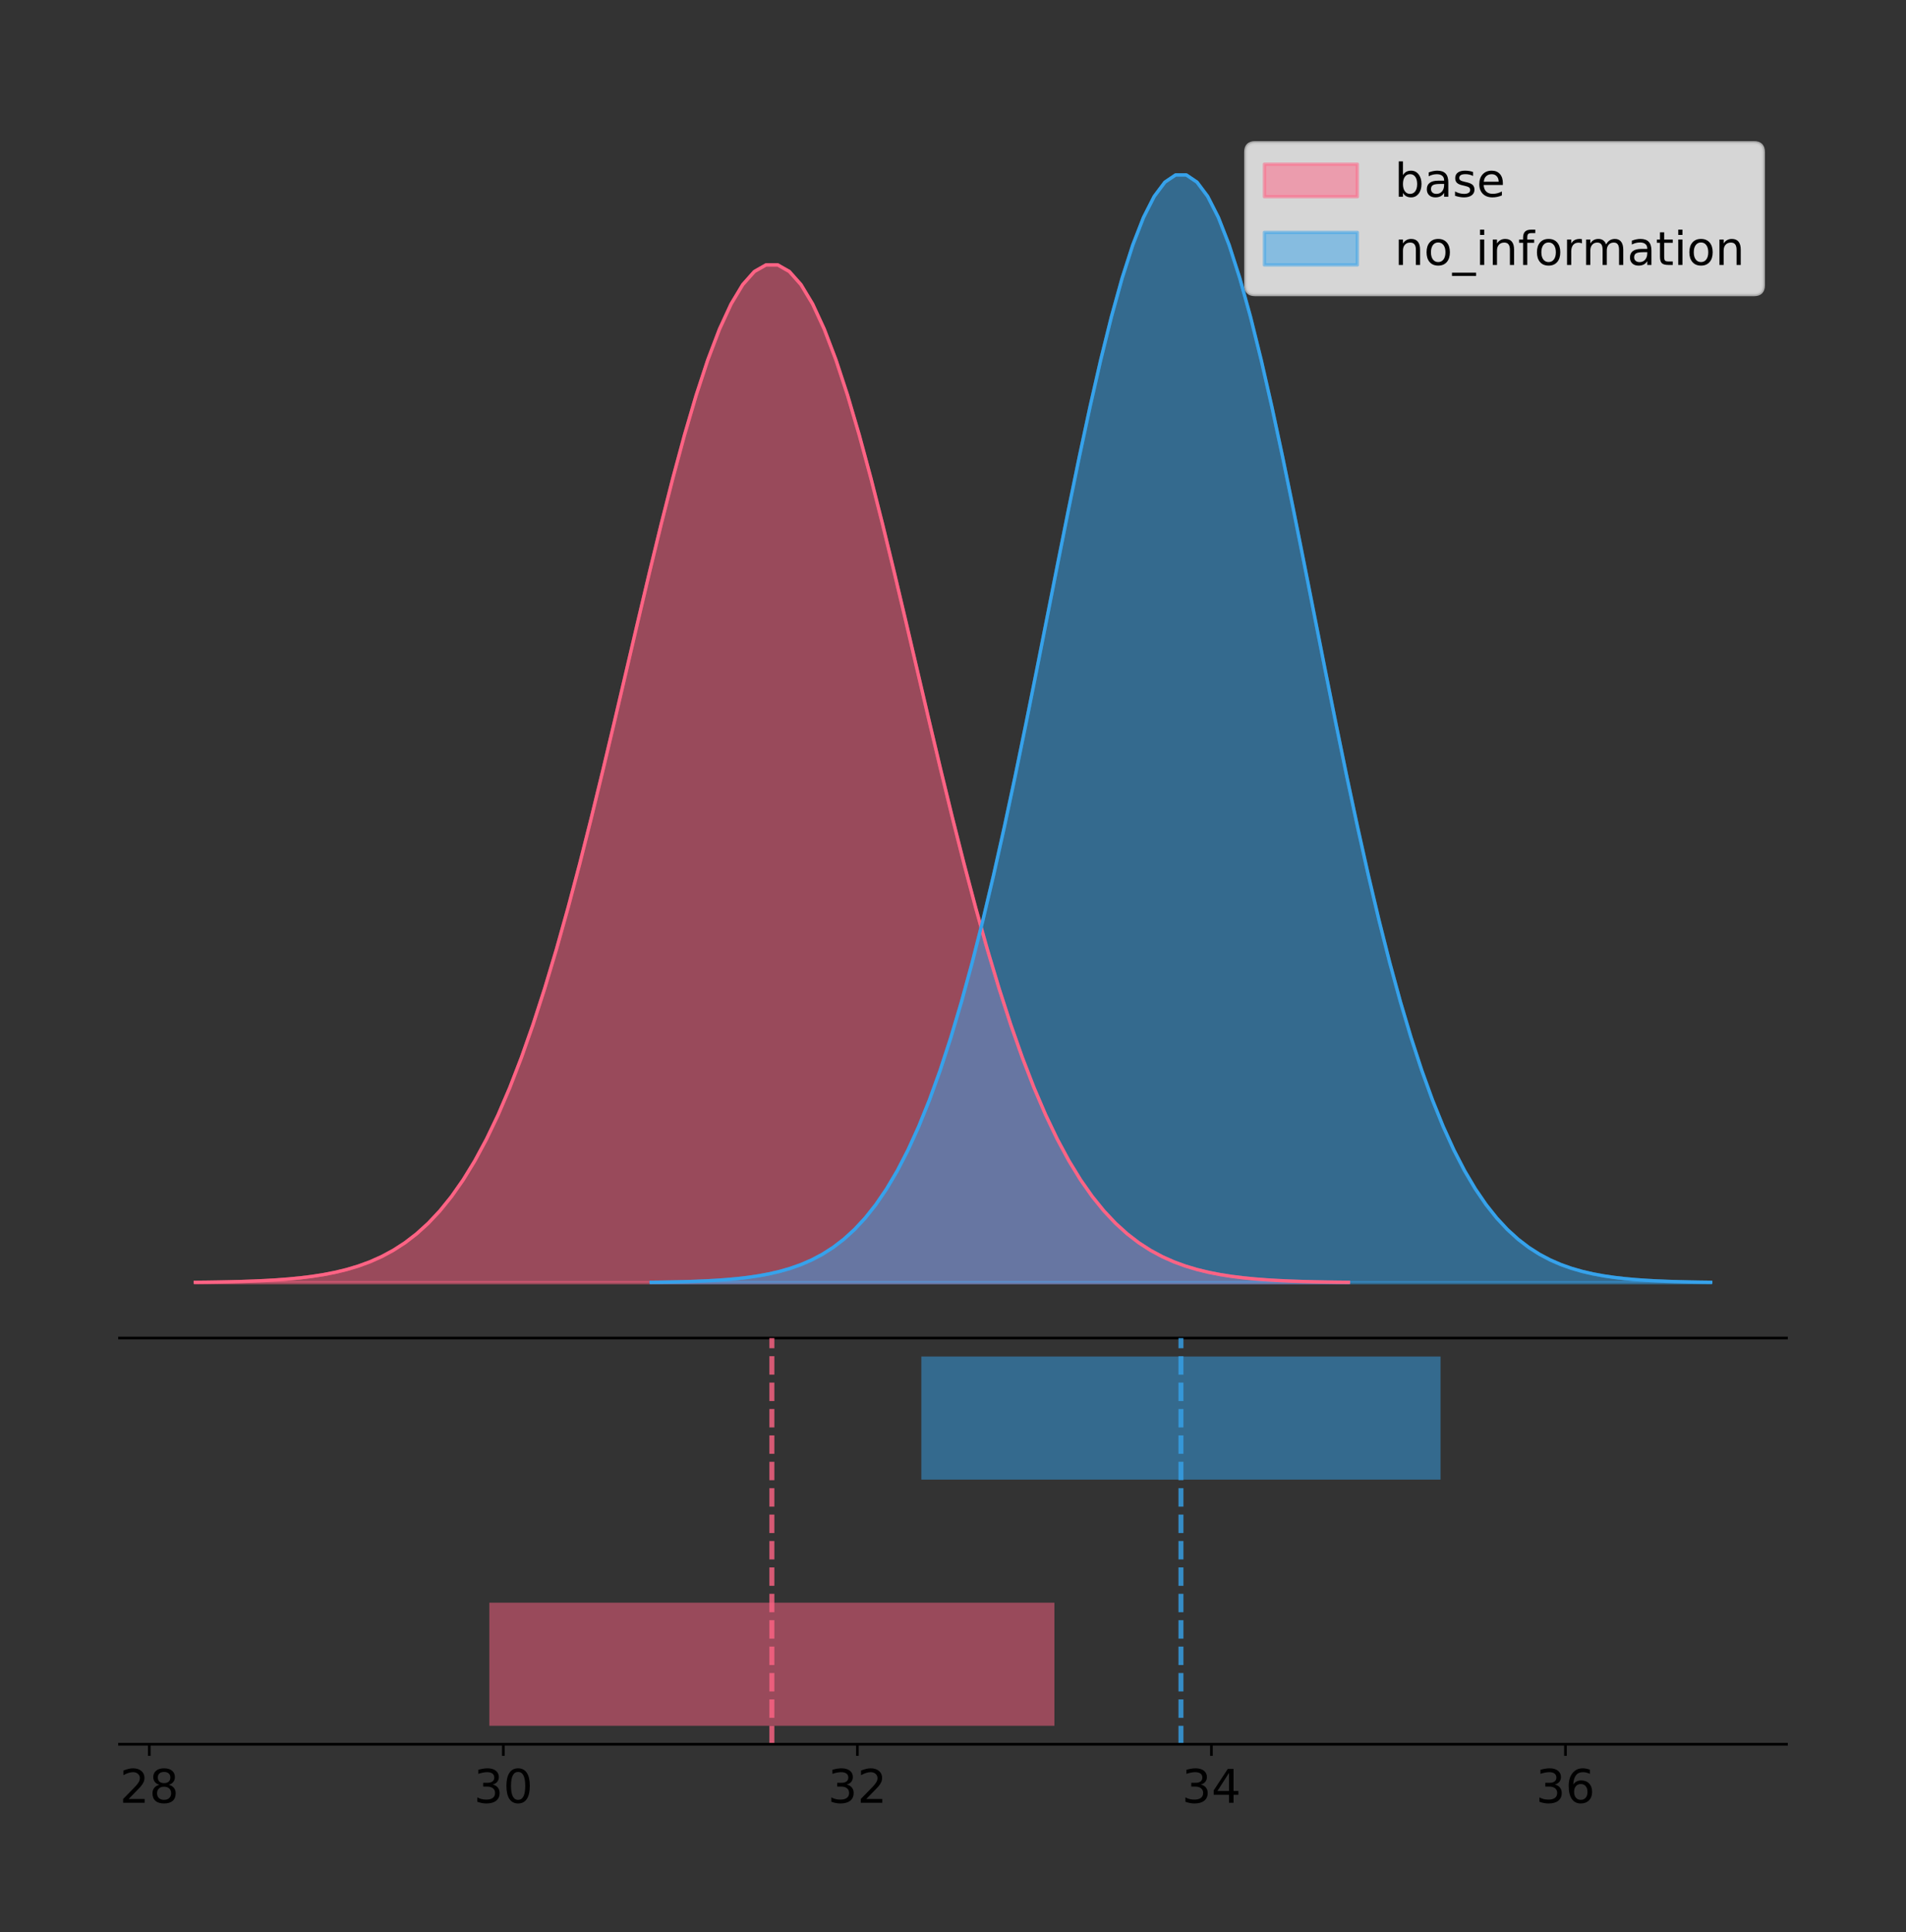 <?xml version="1.0" encoding="utf-8" standalone="no"?>
<!DOCTYPE svg PUBLIC "-//W3C//DTD SVG 1.1//EN"
  "http://www.w3.org/Graphics/SVG/1.1/DTD/svg11.dtd">
<!-- Created with matplotlib (https://matplotlib.org/) -->
<svg height="581.789pt" version="1.1" viewBox="0 0 574.2 581.789" width="574.2pt" xmlns="http://www.w3.org/2000/svg" xmlns:xlink="http://www.w3.org/1999/xlink">
 <rect x="0" y="0" width="574.2" height="581.789" fill="#333333" stroke="none"/>
 <defs>
  <style type="text/css">
*{stroke-linecap:butt;stroke-linejoin:round;}
  </style>
 </defs>
 <g id="figure_1">
  <g id="patch_1">
   <path d="M 0 581.789 
L 574.2 581.789 
L 574.2 0 
L 0 0 
z
" style="fill:none;"/>
  </g>
  <g id="axes_1">
   <g id="patch_2">
    <path d="M 36 402.93 
L 538.2 402.93 
L 538.2 36 
L 36 36 
z
" style="fill:none;"/>
   </g>
   <g id="PolyCollection_1">
    <defs>
     <path d="M 58.827 -195.538 
L 58.827 -195.641 
L 62.336 -195.68 
L 65.846 -195.732 
L 69.355 -195.802 
L 72.864 -195.894 
L 76.373 -196.015 
L 79.882 -196.174 
L 83.392 -196.381 
L 86.901 -196.646 
L 90.41 -196.987 
L 93.919 -197.419 
L 97.428 -197.965 
L 100.938 -198.648 
L 104.447 -199.498 
L 107.956 -200.547 
L 111.465 -201.834 
L 114.974 -203.399 
L 118.484 -205.289 
L 121.993 -207.555 
L 125.502 -210.251 
L 129.011 -213.436 
L 132.52 -217.167 
L 136.03 -221.506 
L 139.539 -226.513 
L 143.048 -232.245 
L 146.557 -238.754 
L 150.066 -246.086 
L 153.576 -254.277 
L 157.085 -263.352 
L 160.594 -273.319 
L 164.103 -284.17 
L 167.612 -295.878 
L 171.121 -308.393 
L 174.631 -321.643 
L 178.14 -335.531 
L 181.649 -349.938 
L 185.158 -364.718 
L 188.667 -379.707 
L 192.177 -394.718 
L 195.686 -409.552 
L 199.195 -423.993 
L 202.704 -437.822 
L 206.213 -450.815 
L 209.723 -462.754 
L 213.232 -473.432 
L 216.741 -482.655 
L 220.25 -490.253 
L 223.759 -496.083 
L 227.269 -500.034 
L 230.778 -502.029 
L 234.287 -502.029 
L 237.796 -500.034 
L 241.305 -496.083 
L 244.815 -490.253 
L 248.324 -482.655 
L 251.833 -473.432 
L 255.342 -462.754 
L 258.851 -450.815 
L 262.361 -437.822 
L 265.87 -423.993 
L 269.379 -409.552 
L 272.888 -394.718 
L 276.397 -379.707 
L 279.907 -364.718 
L 283.416 -349.938 
L 286.925 -335.531 
L 290.434 -321.643 
L 293.943 -308.393 
L 297.452 -295.878 
L 300.962 -284.17 
L 304.471 -273.319 
L 307.98 -263.352 
L 311.489 -254.277 
L 314.998 -246.086 
L 318.508 -238.754 
L 322.017 -232.245 
L 325.526 -226.513 
L 329.035 -221.506 
L 332.544 -217.167 
L 336.054 -213.436 
L 339.563 -210.251 
L 343.072 -207.555 
L 346.581 -205.289 
L 350.09 -203.399 
L 353.6 -201.834 
L 357.109 -200.547 
L 360.618 -199.498 
L 364.127 -198.648 
L 367.636 -197.965 
L 371.146 -197.419 
L 374.655 -196.987 
L 378.164 -196.646 
L 381.673 -196.381 
L 385.182 -196.174 
L 388.692 -196.015 
L 392.201 -195.894 
L 395.71 -195.802 
L 399.219 -195.732 
L 402.728 -195.68 
L 406.238 -195.641 
L 406.238 -195.538 
L 406.238 -195.538 
L 402.728 -195.538 
L 399.219 -195.538 
L 395.71 -195.538 
L 392.201 -195.538 
L 388.692 -195.538 
L 385.182 -195.538 
L 381.673 -195.538 
L 378.164 -195.538 
L 374.655 -195.538 
L 371.146 -195.538 
L 367.636 -195.538 
L 364.127 -195.538 
L 360.618 -195.538 
L 357.109 -195.538 
L 353.6 -195.538 
L 350.09 -195.538 
L 346.581 -195.538 
L 343.072 -195.538 
L 339.563 -195.538 
L 336.054 -195.538 
L 332.544 -195.538 
L 329.035 -195.538 
L 325.526 -195.538 
L 322.017 -195.538 
L 318.508 -195.538 
L 314.998 -195.538 
L 311.489 -195.538 
L 307.98 -195.538 
L 304.471 -195.538 
L 300.962 -195.538 
L 297.452 -195.538 
L 293.943 -195.538 
L 290.434 -195.538 
L 286.925 -195.538 
L 283.416 -195.538 
L 279.907 -195.538 
L 276.397 -195.538 
L 272.888 -195.538 
L 269.379 -195.538 
L 265.87 -195.538 
L 262.361 -195.538 
L 258.851 -195.538 
L 255.342 -195.538 
L 251.833 -195.538 
L 248.324 -195.538 
L 244.815 -195.538 
L 241.305 -195.538 
L 237.796 -195.538 
L 234.287 -195.538 
L 230.778 -195.538 
L 227.269 -195.538 
L 223.759 -195.538 
L 220.25 -195.538 
L 216.741 -195.538 
L 213.232 -195.538 
L 209.723 -195.538 
L 206.213 -195.538 
L 202.704 -195.538 
L 199.195 -195.538 
L 195.686 -195.538 
L 192.177 -195.538 
L 188.667 -195.538 
L 185.158 -195.538 
L 181.649 -195.538 
L 178.14 -195.538 
L 174.631 -195.538 
L 171.121 -195.538 
L 167.612 -195.538 
L 164.103 -195.538 
L 160.594 -195.538 
L 157.085 -195.538 
L 153.576 -195.538 
L 150.066 -195.538 
L 146.557 -195.538 
L 143.048 -195.538 
L 139.539 -195.538 
L 136.03 -195.538 
L 132.52 -195.538 
L 129.011 -195.538 
L 125.502 -195.538 
L 121.993 -195.538 
L 118.484 -195.538 
L 114.974 -195.538 
L 111.465 -195.538 
L 107.956 -195.538 
L 104.447 -195.538 
L 100.938 -195.538 
L 97.428 -195.538 
L 93.919 -195.538 
L 90.41 -195.538 
L 86.901 -195.538 
L 83.392 -195.538 
L 79.882 -195.538 
L 76.373 -195.538 
L 72.864 -195.538 
L 69.355 -195.538 
L 65.846 -195.538 
L 62.336 -195.538 
L 58.827 -195.538 
z
" id="m277a492bd8" style="stroke:#ff6384;stroke-opacity:0.5;"/>
    </defs>
    <g clip-path="url(#p4661d995aa)">
     <use style="fill:#ff6384;fill-opacity:0.5;stroke:#ff6384;stroke-opacity:0.5;" x="0" xlink:href="#m277a492bd8" y="581.789"/>
    </g>
   </g>
   <g id="PolyCollection_2">
    <defs>
     <path d="M 196.168 -195.538 
L 196.168 -195.65 
L 199.392 -195.692 
L 202.616 -195.749 
L 205.841 -195.825 
L 209.065 -195.925 
L 212.289 -196.058 
L 215.514 -196.23 
L 218.738 -196.455 
L 221.962 -196.744 
L 225.186 -197.115 
L 228.411 -197.585 
L 231.635 -198.179 
L 234.859 -198.923 
L 238.084 -199.848 
L 241.308 -200.99 
L 244.532 -202.39 
L 247.757 -204.093 
L 250.981 -206.151 
L 254.205 -208.617 
L 257.429 -211.552 
L 260.654 -215.017 
L 263.878 -219.078 
L 267.102 -223.801 
L 270.327 -229.25 
L 273.551 -235.488 
L 276.775 -242.572 
L 279.999 -250.552 
L 283.224 -259.468 
L 286.448 -269.344 
L 289.672 -280.192 
L 292.897 -292.002 
L 296.121 -304.744 
L 299.345 -318.365 
L 302.569 -332.786 
L 305.794 -347.901 
L 309.018 -363.58 
L 312.242 -379.667 
L 315.467 -395.98 
L 318.691 -412.318 
L 321.915 -428.462 
L 325.14 -444.18 
L 328.364 -459.23 
L 331.588 -473.372 
L 334.812 -486.366 
L 338.037 -497.987 
L 341.261 -508.025 
L 344.485 -516.294 
L 347.71 -522.64 
L 350.934 -526.94 
L 354.158 -529.111 
L 357.382 -529.111 
L 360.607 -526.94 
L 363.831 -522.64 
L 367.055 -516.294 
L 370.28 -508.025 
L 373.504 -497.987 
L 376.728 -486.366 
L 379.952 -473.372 
L 383.177 -459.23 
L 386.401 -444.18 
L 389.625 -428.462 
L 392.85 -412.318 
L 396.074 -395.98 
L 399.298 -379.667 
L 402.523 -363.58 
L 405.747 -347.901 
L 408.971 -332.786 
L 412.195 -318.365 
L 415.42 -304.744 
L 418.644 -292.002 
L 421.868 -280.192 
L 425.093 -269.344 
L 428.317 -259.468 
L 431.541 -250.552 
L 434.765 -242.572 
L 437.99 -235.488 
L 441.214 -229.25 
L 444.438 -223.801 
L 447.663 -219.078 
L 450.887 -215.017 
L 454.111 -211.552 
L 457.335 -208.617 
L 460.56 -206.151 
L 463.784 -204.093 
L 467.008 -202.39 
L 470.233 -200.99 
L 473.457 -199.848 
L 476.681 -198.923 
L 479.906 -198.179 
L 483.13 -197.585 
L 486.354 -197.115 
L 489.578 -196.744 
L 492.803 -196.455 
L 496.027 -196.23 
L 499.251 -196.058 
L 502.476 -195.925 
L 505.7 -195.825 
L 508.924 -195.749 
L 512.148 -195.692 
L 515.373 -195.65 
L 515.373 -195.538 
L 515.373 -195.538 
L 512.148 -195.538 
L 508.924 -195.538 
L 505.7 -195.538 
L 502.476 -195.538 
L 499.251 -195.538 
L 496.027 -195.538 
L 492.803 -195.538 
L 489.578 -195.538 
L 486.354 -195.538 
L 483.13 -195.538 
L 479.906 -195.538 
L 476.681 -195.538 
L 473.457 -195.538 
L 470.233 -195.538 
L 467.008 -195.538 
L 463.784 -195.538 
L 460.56 -195.538 
L 457.335 -195.538 
L 454.111 -195.538 
L 450.887 -195.538 
L 447.663 -195.538 
L 444.438 -195.538 
L 441.214 -195.538 
L 437.99 -195.538 
L 434.765 -195.538 
L 431.541 -195.538 
L 428.317 -195.538 
L 425.093 -195.538 
L 421.868 -195.538 
L 418.644 -195.538 
L 415.42 -195.538 
L 412.195 -195.538 
L 408.971 -195.538 
L 405.747 -195.538 
L 402.523 -195.538 
L 399.298 -195.538 
L 396.074 -195.538 
L 392.85 -195.538 
L 389.625 -195.538 
L 386.401 -195.538 
L 383.177 -195.538 
L 379.952 -195.538 
L 376.728 -195.538 
L 373.504 -195.538 
L 370.28 -195.538 
L 367.055 -195.538 
L 363.831 -195.538 
L 360.607 -195.538 
L 357.382 -195.538 
L 354.158 -195.538 
L 350.934 -195.538 
L 347.71 -195.538 
L 344.485 -195.538 
L 341.261 -195.538 
L 338.037 -195.538 
L 334.812 -195.538 
L 331.588 -195.538 
L 328.364 -195.538 
L 325.14 -195.538 
L 321.915 -195.538 
L 318.691 -195.538 
L 315.467 -195.538 
L 312.242 -195.538 
L 309.018 -195.538 
L 305.794 -195.538 
L 302.569 -195.538 
L 299.345 -195.538 
L 296.121 -195.538 
L 292.897 -195.538 
L 289.672 -195.538 
L 286.448 -195.538 
L 283.224 -195.538 
L 279.999 -195.538 
L 276.775 -195.538 
L 273.551 -195.538 
L 270.327 -195.538 
L 267.102 -195.538 
L 263.878 -195.538 
L 260.654 -195.538 
L 257.429 -195.538 
L 254.205 -195.538 
L 250.981 -195.538 
L 247.757 -195.538 
L 244.532 -195.538 
L 241.308 -195.538 
L 238.084 -195.538 
L 234.859 -195.538 
L 231.635 -195.538 
L 228.411 -195.538 
L 225.186 -195.538 
L 221.962 -195.538 
L 218.738 -195.538 
L 215.514 -195.538 
L 212.289 -195.538 
L 209.065 -195.538 
L 205.841 -195.538 
L 202.616 -195.538 
L 199.392 -195.538 
L 196.168 -195.538 
z
" id="m46eb200294" style="stroke:#36a2eb;stroke-opacity:0.5;"/>
    </defs>
    <g clip-path="url(#p4661d995aa)">
     <use style="fill:#36a2eb;fill-opacity:0.5;stroke:#36a2eb;stroke-opacity:0.5;" x="0" xlink:href="#m46eb200294" y="581.789"/>
    </g>
   </g>
   <g id="line2d_1">
    <path clip-path="url(#p4661d995aa)" d="M 58.827 386.148 
L 62.336 386.11 
L 65.846 386.057 
L 69.355 385.988 
L 72.864 385.896 
L 76.373 385.774 
L 79.882 385.615 
L 83.392 385.409 
L 86.901 385.143 
L 90.41 384.803 
L 93.919 384.37 
L 97.428 383.825 
L 100.938 383.141 
L 104.447 382.291 
L 107.956 381.242 
L 111.465 379.956 
L 114.974 378.391 
L 118.484 376.5 
L 121.993 374.234 
L 125.502 371.538 
L 129.011 368.354 
L 132.52 364.622 
L 136.03 360.283 
L 139.539 355.276 
L 143.048 349.545 
L 146.557 343.036 
L 150.066 335.703 
L 153.576 327.512 
L 157.085 318.437 
L 160.594 308.47 
L 164.103 297.619 
L 167.612 285.911 
L 171.121 273.396 
L 174.631 260.146 
L 178.14 246.258 
L 181.649 231.852 
L 185.158 217.071 
L 188.667 202.083 
L 192.177 187.071 
L 195.686 172.238 
L 199.195 157.796 
L 202.704 143.968 
L 206.213 130.974 
L 209.723 119.035 
L 213.232 108.358 
L 216.741 99.135 
L 220.25 91.537 
L 223.759 85.706 
L 227.269 81.755 
L 230.778 79.761 
L 234.287 79.761 
L 237.796 81.755 
L 241.305 85.706 
L 244.815 91.537 
L 248.324 99.135 
L 251.833 108.358 
L 255.342 119.035 
L 258.851 130.974 
L 262.361 143.968 
L 265.87 157.796 
L 269.379 172.238 
L 272.888 187.071 
L 276.397 202.083 
L 279.907 217.071 
L 283.416 231.852 
L 286.925 246.258 
L 290.434 260.146 
L 293.943 273.396 
L 297.452 285.911 
L 300.962 297.619 
L 304.471 308.47 
L 307.98 318.437 
L 311.489 327.512 
L 314.998 335.703 
L 318.508 343.036 
L 322.017 349.545 
L 325.526 355.276 
L 329.035 360.283 
L 332.544 364.622 
L 336.054 368.354 
L 339.563 371.538 
L 343.072 374.234 
L 346.581 376.5 
L 350.09 378.391 
L 353.6 379.956 
L 357.109 381.242 
L 360.618 382.291 
L 364.127 383.141 
L 367.636 383.825 
L 371.146 384.37 
L 374.655 384.803 
L 378.164 385.143 
L 381.673 385.409 
L 385.182 385.615 
L 388.692 385.774 
L 392.201 385.896 
L 395.71 385.988 
L 399.219 386.057 
L 402.728 386.11 
L 406.238 386.148 
" style="fill:none;stroke:#ff6384;stroke-linecap:square;"/>
   </g>
   <g id="line2d_2">
    <path clip-path="url(#p4661d995aa)" d="M 196.168 386.139 
L 199.392 386.097 
L 202.616 386.04 
L 205.841 385.965 
L 209.065 385.864 
L 212.289 385.732 
L 215.514 385.559 
L 218.738 385.334 
L 221.962 385.045 
L 225.186 384.675 
L 228.411 384.204 
L 231.635 383.61 
L 234.859 382.867 
L 238.084 381.941 
L 241.308 380.799 
L 244.532 379.399 
L 247.757 377.696 
L 250.981 375.639 
L 254.205 373.172 
L 257.429 370.238 
L 260.654 366.772 
L 263.878 362.711 
L 267.102 357.989 
L 270.327 352.539 
L 273.551 346.301 
L 276.775 339.217 
L 279.999 331.237 
L 283.224 322.322 
L 286.448 312.445 
L 289.672 301.597 
L 292.897 289.787 
L 296.121 277.045 
L 299.345 263.424 
L 302.569 249.004 
L 305.794 233.888 
L 309.018 218.209 
L 312.242 202.123 
L 315.467 185.809 
L 318.691 169.471 
L 321.915 153.327 
L 325.14 137.61 
L 328.364 122.559 
L 331.588 108.418 
L 334.812 95.423 
L 338.037 83.803 
L 341.261 73.765 
L 344.485 65.495 
L 347.71 59.15 
L 350.934 54.85 
L 354.158 52.679 
L 357.382 52.679 
L 360.607 54.85 
L 363.831 59.15 
L 367.055 65.495 
L 370.28 73.765 
L 373.504 83.803 
L 376.728 95.423 
L 379.952 108.418 
L 383.177 122.559 
L 386.401 137.61 
L 389.625 153.327 
L 392.85 169.471 
L 396.074 185.809 
L 399.298 202.123 
L 402.523 218.209 
L 405.747 233.888 
L 408.971 249.004 
L 412.195 263.424 
L 415.42 277.045 
L 418.644 289.787 
L 421.868 301.597 
L 425.093 312.445 
L 428.317 322.322 
L 431.541 331.237 
L 434.765 339.217 
L 437.99 346.301 
L 441.214 352.539 
L 444.438 357.989 
L 447.663 362.711 
L 450.887 366.772 
L 454.111 370.238 
L 457.335 373.172 
L 460.56 375.639 
L 463.784 377.696 
L 467.008 379.399 
L 470.233 380.799 
L 473.457 381.941 
L 476.681 382.867 
L 479.906 383.61 
L 483.13 384.204 
L 486.354 384.675 
L 489.578 385.045 
L 492.803 385.334 
L 496.027 385.559 
L 499.251 385.732 
L 502.476 385.864 
L 505.7 385.965 
L 508.924 386.04 
L 512.148 386.097 
L 515.373 386.139 
" style="fill:none;stroke:#36a2eb;stroke-linecap:square;"/>
   </g>
   <g id="patch_3">
    <path d="M 36 402.93 
L 538.2 402.93 
" style="fill:none;stroke:#000000;stroke-linecap:square;stroke-linejoin:miter;stroke-width:0.8;"/>
   </g>
   <g id="legend_1">
    <g id="patch_4">
     <path d="M 378.119 88.688 
L 528.4 88.688 
Q 531.2 88.688 531.2 85.888 
L 531.2 45.8 
Q 531.2 43 528.4 43 
L 378.119 43 
Q 375.319 43 375.319 45.8 
L 375.319 85.888 
Q 375.319 88.688 378.119 88.688 
z
" style="fill:#ffffff;opacity:0.8;stroke:#cccccc;stroke-linejoin:miter;"/>
    </g>
    <g id="patch_5">
     <path d="M 380.919 59.238 
L 408.919 59.238 
L 408.919 49.438 
L 380.919 49.438 
z
" style="fill:#ff6384;opacity:0.5;stroke:#ff6384;stroke-linejoin:miter;"/>
    </g>
    <g id="text_1">
     <!-- base -->
     <defs>
      <path d="M 48.688 27.297 
Q 48.688 37.203 44.609 42.844 
Q 40.531 48.484 33.406 48.484 
Q 26.266 48.484 22.188 42.844 
Q 18.109 37.203 18.109 27.297 
Q 18.109 17.391 22.188 11.75 
Q 26.266 6.109 33.406 6.109 
Q 40.531 6.109 44.609 11.75 
Q 48.688 17.391 48.688 27.297 
z
M 18.109 46.391 
Q 20.953 51.266 25.266 53.625 
Q 29.594 56 35.594 56 
Q 45.562 56 51.781 48.094 
Q 58.016 40.188 58.016 27.297 
Q 58.016 14.406 51.781 6.484 
Q 45.562 -1.422 35.594 -1.422 
Q 29.594 -1.422 25.266 0.953 
Q 20.953 3.328 18.109 8.203 
L 18.109 0 
L 9.078 0 
L 9.078 75.984 
L 18.109 75.984 
z
" id="DejaVuSans-98"/>
      <path d="M 34.281 27.484 
Q 23.391 27.484 19.188 25 
Q 14.984 22.516 14.984 16.5 
Q 14.984 11.719 18.141 8.906 
Q 21.297 6.109 26.703 6.109 
Q 34.188 6.109 38.703 11.406 
Q 43.219 16.703 43.219 25.484 
L 43.219 27.484 
z
M 52.203 31.203 
L 52.203 0 
L 43.219 0 
L 43.219 8.297 
Q 40.141 3.328 35.547 0.953 
Q 30.953 -1.422 24.312 -1.422 
Q 15.922 -1.422 10.953 3.297 
Q 6 8.016 6 15.922 
Q 6 25.141 12.172 29.828 
Q 18.359 34.516 30.609 34.516 
L 43.219 34.516 
L 43.219 35.406 
Q 43.219 41.609 39.141 45 
Q 35.062 48.391 27.688 48.391 
Q 23 48.391 18.547 47.266 
Q 14.109 46.141 10.016 43.891 
L 10.016 52.203 
Q 14.938 54.109 19.578 55.047 
Q 24.219 56 28.609 56 
Q 40.484 56 46.344 49.844 
Q 52.203 43.703 52.203 31.203 
z
" id="DejaVuSans-97"/>
      <path d="M 44.281 53.078 
L 44.281 44.578 
Q 40.484 46.531 36.375 47.5 
Q 32.281 48.484 27.875 48.484 
Q 21.188 48.484 17.844 46.438 
Q 14.5 44.391 14.5 40.281 
Q 14.5 37.156 16.891 35.375 
Q 19.281 33.594 26.516 31.984 
L 29.594 31.297 
Q 39.156 29.25 43.188 25.516 
Q 47.219 21.781 47.219 15.094 
Q 47.219 7.469 41.188 3.016 
Q 35.156 -1.422 24.609 -1.422 
Q 20.219 -1.422 15.453 -0.562 
Q 10.688 0.297 5.422 2 
L 5.422 11.281 
Q 10.406 8.688 15.234 7.391 
Q 20.062 6.109 24.812 6.109 
Q 31.156 6.109 34.562 8.281 
Q 37.984 10.453 37.984 14.406 
Q 37.984 18.062 35.516 20.016 
Q 33.062 21.969 24.703 23.781 
L 21.578 24.516 
Q 13.234 26.266 9.516 29.906 
Q 5.812 33.547 5.812 39.891 
Q 5.812 47.609 11.281 51.797 
Q 16.75 56 26.812 56 
Q 31.781 56 36.172 55.266 
Q 40.578 54.547 44.281 53.078 
z
" id="DejaVuSans-115"/>
      <path d="M 56.203 29.594 
L 56.203 25.203 
L 14.891 25.203 
Q 15.484 15.922 20.484 11.062 
Q 25.484 6.203 34.422 6.203 
Q 39.594 6.203 44.453 7.469 
Q 49.312 8.734 54.109 11.281 
L 54.109 2.781 
Q 49.266 0.734 44.188 -0.344 
Q 39.109 -1.422 33.891 -1.422 
Q 20.797 -1.422 13.156 6.188 
Q 5.516 13.812 5.516 26.812 
Q 5.516 40.234 12.766 48.109 
Q 20.016 56 32.328 56 
Q 43.359 56 49.781 48.891 
Q 56.203 41.797 56.203 29.594 
z
M 47.219 32.234 
Q 47.125 39.594 43.094 43.984 
Q 39.062 48.391 32.422 48.391 
Q 24.906 48.391 20.391 44.141 
Q 15.875 39.891 15.188 32.172 
z
" id="DejaVuSans-101"/>
     </defs>
     <g transform="translate(420.119 59.238)scale(0.14 -0.14)">
      <use xlink:href="#DejaVuSans-98"/>
      <use x="63.477" xlink:href="#DejaVuSans-97"/>
      <use x="124.756" xlink:href="#DejaVuSans-115"/>
      <use x="176.855" xlink:href="#DejaVuSans-101"/>
     </g>
    </g>
    <g id="patch_6">
     <path d="M 380.919 79.787 
L 408.919 79.787 
L 408.919 69.987 
L 380.919 69.987 
z
" style="fill:#36a2eb;opacity:0.5;stroke:#36a2eb;stroke-linejoin:miter;"/>
    </g>
    <g id="text_2">
     <!-- no_information -->
     <defs>
      <path d="M 54.891 33.016 
L 54.891 0 
L 45.906 0 
L 45.906 32.719 
Q 45.906 40.484 42.875 44.328 
Q 39.844 48.188 33.797 48.188 
Q 26.516 48.188 22.312 43.547 
Q 18.109 38.922 18.109 30.906 
L 18.109 0 
L 9.078 0 
L 9.078 54.688 
L 18.109 54.688 
L 18.109 46.188 
Q 21.344 51.125 25.703 53.562 
Q 30.078 56 35.797 56 
Q 45.219 56 50.047 50.172 
Q 54.891 44.344 54.891 33.016 
z
" id="DejaVuSans-110"/>
      <path d="M 30.609 48.391 
Q 23.391 48.391 19.188 42.75 
Q 14.984 37.109 14.984 27.297 
Q 14.984 17.484 19.156 11.844 
Q 23.344 6.203 30.609 6.203 
Q 37.797 6.203 41.984 11.859 
Q 46.188 17.531 46.188 27.297 
Q 46.188 37.016 41.984 42.703 
Q 37.797 48.391 30.609 48.391 
z
M 30.609 56 
Q 42.328 56 49.016 48.375 
Q 55.719 40.766 55.719 27.297 
Q 55.719 13.875 49.016 6.219 
Q 42.328 -1.422 30.609 -1.422 
Q 18.844 -1.422 12.172 6.219 
Q 5.516 13.875 5.516 27.297 
Q 5.516 40.766 12.172 48.375 
Q 18.844 56 30.609 56 
z
" id="DejaVuSans-111"/>
      <path d="M 50.984 -16.609 
L 50.984 -23.578 
L -0.984 -23.578 
L -0.984 -16.609 
z
" id="DejaVuSans-95"/>
      <path d="M 9.422 54.688 
L 18.406 54.688 
L 18.406 0 
L 9.422 0 
z
M 9.422 75.984 
L 18.406 75.984 
L 18.406 64.594 
L 9.422 64.594 
z
" id="DejaVuSans-105"/>
      <path d="M 37.109 75.984 
L 37.109 68.5 
L 28.516 68.5 
Q 23.688 68.5 21.797 66.547 
Q 19.922 64.594 19.922 59.516 
L 19.922 54.688 
L 34.719 54.688 
L 34.719 47.703 
L 19.922 47.703 
L 19.922 0 
L 10.891 0 
L 10.891 47.703 
L 2.297 47.703 
L 2.297 54.688 
L 10.891 54.688 
L 10.891 58.5 
Q 10.891 67.625 15.141 71.797 
Q 19.391 75.984 28.609 75.984 
z
" id="DejaVuSans-102"/>
      <path d="M 41.109 46.297 
Q 39.594 47.172 37.812 47.578 
Q 36.031 48 33.891 48 
Q 26.266 48 22.188 43.047 
Q 18.109 38.094 18.109 28.812 
L 18.109 0 
L 9.078 0 
L 9.078 54.688 
L 18.109 54.688 
L 18.109 46.188 
Q 20.953 51.172 25.484 53.578 
Q 30.031 56 36.531 56 
Q 37.453 56 38.578 55.875 
Q 39.703 55.766 41.062 55.516 
z
" id="DejaVuSans-114"/>
      <path d="M 52 44.188 
Q 55.375 50.25 60.062 53.125 
Q 64.75 56 71.094 56 
Q 79.641 56 84.281 50.016 
Q 88.922 44.047 88.922 33.016 
L 88.922 0 
L 79.891 0 
L 79.891 32.719 
Q 79.891 40.578 77.094 44.375 
Q 74.312 48.188 68.609 48.188 
Q 61.625 48.188 57.562 43.547 
Q 53.516 38.922 53.516 30.906 
L 53.516 0 
L 44.484 0 
L 44.484 32.719 
Q 44.484 40.625 41.703 44.406 
Q 38.922 48.188 33.109 48.188 
Q 26.219 48.188 22.156 43.531 
Q 18.109 38.875 18.109 30.906 
L 18.109 0 
L 9.078 0 
L 9.078 54.688 
L 18.109 54.688 
L 18.109 46.188 
Q 21.188 51.219 25.484 53.609 
Q 29.781 56 35.688 56 
Q 41.656 56 45.828 52.969 
Q 50 49.953 52 44.188 
z
" id="DejaVuSans-109"/>
      <path d="M 18.312 70.219 
L 18.312 54.688 
L 36.812 54.688 
L 36.812 47.703 
L 18.312 47.703 
L 18.312 18.016 
Q 18.312 11.328 20.141 9.422 
Q 21.969 7.516 27.594 7.516 
L 36.812 7.516 
L 36.812 0 
L 27.594 0 
Q 17.188 0 13.234 3.875 
Q 9.281 7.766 9.281 18.016 
L 9.281 47.703 
L 2.688 47.703 
L 2.688 54.688 
L 9.281 54.688 
L 9.281 70.219 
z
" id="DejaVuSans-116"/>
     </defs>
     <g transform="translate(420.119 79.787)scale(0.14 -0.14)">
      <use xlink:href="#DejaVuSans-110"/>
      <use x="63.379" xlink:href="#DejaVuSans-111"/>
      <use x="124.561" xlink:href="#DejaVuSans-95"/>
      <use x="174.561" xlink:href="#DejaVuSans-105"/>
      <use x="202.344" xlink:href="#DejaVuSans-110"/>
      <use x="265.723" xlink:href="#DejaVuSans-102"/>
      <use x="300.928" xlink:href="#DejaVuSans-111"/>
      <use x="362.109" xlink:href="#DejaVuSans-114"/>
      <use x="403.207" xlink:href="#DejaVuSans-109"/>
      <use x="500.619" xlink:href="#DejaVuSans-97"/>
      <use x="561.898" xlink:href="#DejaVuSans-116"/>
      <use x="601.107" xlink:href="#DejaVuSans-105"/>
      <use x="628.891" xlink:href="#DejaVuSans-111"/>
      <use x="690.072" xlink:href="#DejaVuSans-110"/>
     </g>
    </g>
   </g>
  </g>
  <g id="axes_2">
   <g id="patch_7">
    <path d="M 36 525.24 
L 538.2 525.24 
L 538.2 402.93 
L 36 402.93 
z
" style="fill:none;"/>
   </g>
   <g id="patch_8">
    <path clip-path="url(#pc08ebf7ec7)" d="M 147.417 519.68 
L 317.648 519.68 
L 317.648 482.617 
L 147.417 482.617 
z
" style="fill:#ff6384;opacity:0.5;"/>
   </g>
   <g id="patch_9">
    <path clip-path="url(#pc08ebf7ec7)" d="M 277.565 445.553 
L 433.975 445.553 
L 433.975 408.49 
L 277.565 408.49 
z
" style="fill:#36a2eb;opacity:0.5;"/>
   </g>
   <g id="matplotlib.axis_1">
    <g id="xtick_1">
     <g id="line2d_3">
      <defs>
       <path d="M 0 0 
L 0 3.5 
" id="ma65d8f154f" style="stroke:#000000;stroke-width:0.8;"/>
      </defs>
      <g>
       <use style="stroke:#000000;stroke-width:0.8;" x="44.98" xlink:href="#ma65d8f154f" y="525.24"/>
      </g>
     </g>
     <g id="text_3">
      <!-- 28 -->
      <defs>
       <path d="M 19.188 8.297 
L 53.609 8.297 
L 53.609 0 
L 7.328 0 
L 7.328 8.297 
Q 12.938 14.109 22.625 23.891 
Q 32.328 33.688 34.812 36.531 
Q 39.547 41.844 41.422 45.531 
Q 43.312 49.219 43.312 52.781 
Q 43.312 58.594 39.234 62.25 
Q 35.156 65.922 28.609 65.922 
Q 23.969 65.922 18.812 64.312 
Q 13.672 62.703 7.812 59.422 
L 7.812 69.391 
Q 13.766 71.781 18.938 73 
Q 24.125 74.219 28.422 74.219 
Q 39.75 74.219 46.484 68.547 
Q 53.219 62.891 53.219 53.422 
Q 53.219 48.922 51.531 44.891 
Q 49.859 40.875 45.406 35.406 
Q 44.188 33.984 37.641 27.219 
Q 31.109 20.453 19.188 8.297 
z
" id="DejaVuSans-50"/>
       <path d="M 31.781 34.625 
Q 24.75 34.625 20.719 30.859 
Q 16.703 27.094 16.703 20.516 
Q 16.703 13.922 20.719 10.156 
Q 24.75 6.391 31.781 6.391 
Q 38.812 6.391 42.859 10.172 
Q 46.922 13.969 46.922 20.516 
Q 46.922 27.094 42.891 30.859 
Q 38.875 34.625 31.781 34.625 
z
M 21.922 38.812 
Q 15.578 40.375 12.031 44.719 
Q 8.5 49.078 8.5 55.328 
Q 8.5 64.062 14.719 69.141 
Q 20.953 74.219 31.781 74.219 
Q 42.672 74.219 48.875 69.141 
Q 55.078 64.062 55.078 55.328 
Q 55.078 49.078 51.531 44.719 
Q 48 40.375 41.703 38.812 
Q 48.828 37.156 52.797 32.312 
Q 56.781 27.484 56.781 20.516 
Q 56.781 9.906 50.312 4.234 
Q 43.844 -1.422 31.781 -1.422 
Q 19.734 -1.422 13.25 4.234 
Q 6.781 9.906 6.781 20.516 
Q 6.781 27.484 10.781 32.312 
Q 14.797 37.156 21.922 38.812 
z
M 18.312 54.391 
Q 18.312 48.734 21.844 45.562 
Q 25.391 42.391 31.781 42.391 
Q 38.141 42.391 41.719 45.562 
Q 45.312 48.734 45.312 54.391 
Q 45.312 60.062 41.719 63.234 
Q 38.141 66.406 31.781 66.406 
Q 25.391 66.406 21.844 63.234 
Q 18.312 60.062 18.312 54.391 
z
" id="DejaVuSans-56"/>
      </defs>
      <g transform="translate(36.072 542.878)scale(0.14 -0.14)">
       <use xlink:href="#DejaVuSans-50"/>
       <use x="63.623" xlink:href="#DejaVuSans-56"/>
      </g>
     </g>
    </g>
    <g id="xtick_2">
     <g id="line2d_4">
      <g>
       <use style="stroke:#000000;stroke-width:0.8;" x="151.638" xlink:href="#ma65d8f154f" y="525.24"/>
      </g>
     </g>
     <g id="text_4">
      <!-- 30 -->
      <defs>
       <path d="M 40.578 39.312 
Q 47.656 37.797 51.625 33 
Q 55.609 28.219 55.609 21.188 
Q 55.609 10.406 48.188 4.484 
Q 40.766 -1.422 27.094 -1.422 
Q 22.516 -1.422 17.656 -0.516 
Q 12.797 0.391 7.625 2.203 
L 7.625 11.719 
Q 11.719 9.328 16.594 8.109 
Q 21.484 6.891 26.812 6.891 
Q 36.078 6.891 40.938 10.547 
Q 45.797 14.203 45.797 21.188 
Q 45.797 27.641 41.281 31.266 
Q 36.766 34.906 28.719 34.906 
L 20.219 34.906 
L 20.219 43.016 
L 29.109 43.016 
Q 36.375 43.016 40.234 45.922 
Q 44.094 48.828 44.094 54.297 
Q 44.094 59.906 40.109 62.906 
Q 36.141 65.922 28.719 65.922 
Q 24.656 65.922 20.016 65.031 
Q 15.375 64.156 9.812 62.312 
L 9.812 71.094 
Q 15.438 72.656 20.344 73.438 
Q 25.25 74.219 29.594 74.219 
Q 40.828 74.219 47.359 69.109 
Q 53.906 64.016 53.906 55.328 
Q 53.906 49.266 50.438 45.094 
Q 46.969 40.922 40.578 39.312 
z
" id="DejaVuSans-51"/>
       <path d="M 31.781 66.406 
Q 24.172 66.406 20.328 58.906 
Q 16.5 51.422 16.5 36.375 
Q 16.5 21.391 20.328 13.891 
Q 24.172 6.391 31.781 6.391 
Q 39.453 6.391 43.281 13.891 
Q 47.125 21.391 47.125 36.375 
Q 47.125 51.422 43.281 58.906 
Q 39.453 66.406 31.781 66.406 
z
M 31.781 74.219 
Q 44.047 74.219 50.516 64.516 
Q 56.984 54.828 56.984 36.375 
Q 56.984 17.969 50.516 8.266 
Q 44.047 -1.422 31.781 -1.422 
Q 19.531 -1.422 13.062 8.266 
Q 6.594 17.969 6.594 36.375 
Q 6.594 54.828 13.062 64.516 
Q 19.531 74.219 31.781 74.219 
z
" id="DejaVuSans-48"/>
      </defs>
      <g transform="translate(142.73 542.878)scale(0.14 -0.14)">
       <use xlink:href="#DejaVuSans-51"/>
       <use x="63.623" xlink:href="#DejaVuSans-48"/>
      </g>
     </g>
    </g>
    <g id="xtick_3">
     <g id="line2d_5">
      <g>
       <use style="stroke:#000000;stroke-width:0.8;" x="258.296" xlink:href="#ma65d8f154f" y="525.24"/>
      </g>
     </g>
     <g id="text_5">
      <!-- 32 -->
      <g transform="translate(249.388 542.878)scale(0.14 -0.14)">
       <use xlink:href="#DejaVuSans-51"/>
       <use x="63.623" xlink:href="#DejaVuSans-50"/>
      </g>
     </g>
    </g>
    <g id="xtick_4">
     <g id="line2d_6">
      <g>
       <use style="stroke:#000000;stroke-width:0.8;" x="364.954" xlink:href="#ma65d8f154f" y="525.24"/>
      </g>
     </g>
     <g id="text_6">
      <!-- 34 -->
      <defs>
       <path d="M 37.797 64.312 
L 12.891 25.391 
L 37.797 25.391 
z
M 35.203 72.906 
L 47.609 72.906 
L 47.609 25.391 
L 58.016 25.391 
L 58.016 17.188 
L 47.609 17.188 
L 47.609 0 
L 37.797 0 
L 37.797 17.188 
L 4.891 17.188 
L 4.891 26.703 
z
" id="DejaVuSans-52"/>
      </defs>
      <g transform="translate(356.046 542.878)scale(0.14 -0.14)">
       <use xlink:href="#DejaVuSans-51"/>
       <use x="63.623" xlink:href="#DejaVuSans-52"/>
      </g>
     </g>
    </g>
    <g id="xtick_5">
     <g id="line2d_7">
      <g>
       <use style="stroke:#000000;stroke-width:0.8;" x="471.611" xlink:href="#ma65d8f154f" y="525.24"/>
      </g>
     </g>
     <g id="text_7">
      <!-- 36 -->
      <defs>
       <path d="M 33.016 40.375 
Q 26.375 40.375 22.484 35.828 
Q 18.609 31.297 18.609 23.391 
Q 18.609 15.531 22.484 10.953 
Q 26.375 6.391 33.016 6.391 
Q 39.656 6.391 43.531 10.953 
Q 47.406 15.531 47.406 23.391 
Q 47.406 31.297 43.531 35.828 
Q 39.656 40.375 33.016 40.375 
z
M 52.594 71.297 
L 52.594 62.312 
Q 48.875 64.062 45.094 64.984 
Q 41.312 65.922 37.594 65.922 
Q 27.828 65.922 22.672 59.328 
Q 17.531 52.734 16.797 39.406 
Q 19.672 43.656 24.016 45.922 
Q 28.375 48.188 33.594 48.188 
Q 44.578 48.188 50.953 41.516 
Q 57.328 34.859 57.328 23.391 
Q 57.328 12.156 50.688 5.359 
Q 44.047 -1.422 33.016 -1.422 
Q 20.359 -1.422 13.672 8.266 
Q 6.984 17.969 6.984 36.375 
Q 6.984 53.656 15.188 63.938 
Q 23.391 74.219 37.203 74.219 
Q 40.922 74.219 44.703 73.484 
Q 48.484 72.75 52.594 71.297 
z
" id="DejaVuSans-54"/>
      </defs>
      <g transform="translate(462.704 542.878)scale(0.14 -0.14)">
       <use xlink:href="#DejaVuSans-51"/>
       <use x="63.623" xlink:href="#DejaVuSans-54"/>
      </g>
     </g>
    </g>
   </g>
   <g id="line2d_8">
    <path clip-path="url(#pc08ebf7ec7)" d="M 232.532 525.24 
L 232.532 402.93 
" style="fill:none;stroke:#ff6384;stroke-dasharray:5.55,2.4;stroke-dashoffset:0;stroke-opacity:0.8;stroke-width:1.5;"/>
   </g>
   <g id="line2d_9">
    <path clip-path="url(#pc08ebf7ec7)" d="M 355.77 525.24 
L 355.77 402.93 
" style="fill:none;stroke:#36a2eb;stroke-dasharray:5.55,2.4;stroke-dashoffset:0;stroke-opacity:0.8;stroke-width:1.5;"/>
   </g>
   <g id="patch_10">
    <path d="M 36 525.24 
L 538.2 525.24 
" style="fill:none;stroke:#000000;stroke-linecap:square;stroke-linejoin:miter;stroke-width:0.8;"/>
   </g>
  </g>
 </g>
 <defs>
  <clipPath id="p4661d995aa">
   <rect height="366.93" width="502.2" x="36" y="36"/>
  </clipPath>
  <clipPath id="pc08ebf7ec7">
   <rect height="122.31" width="502.2" x="36" y="402.93"/>
  </clipPath>
 </defs>
</svg>
